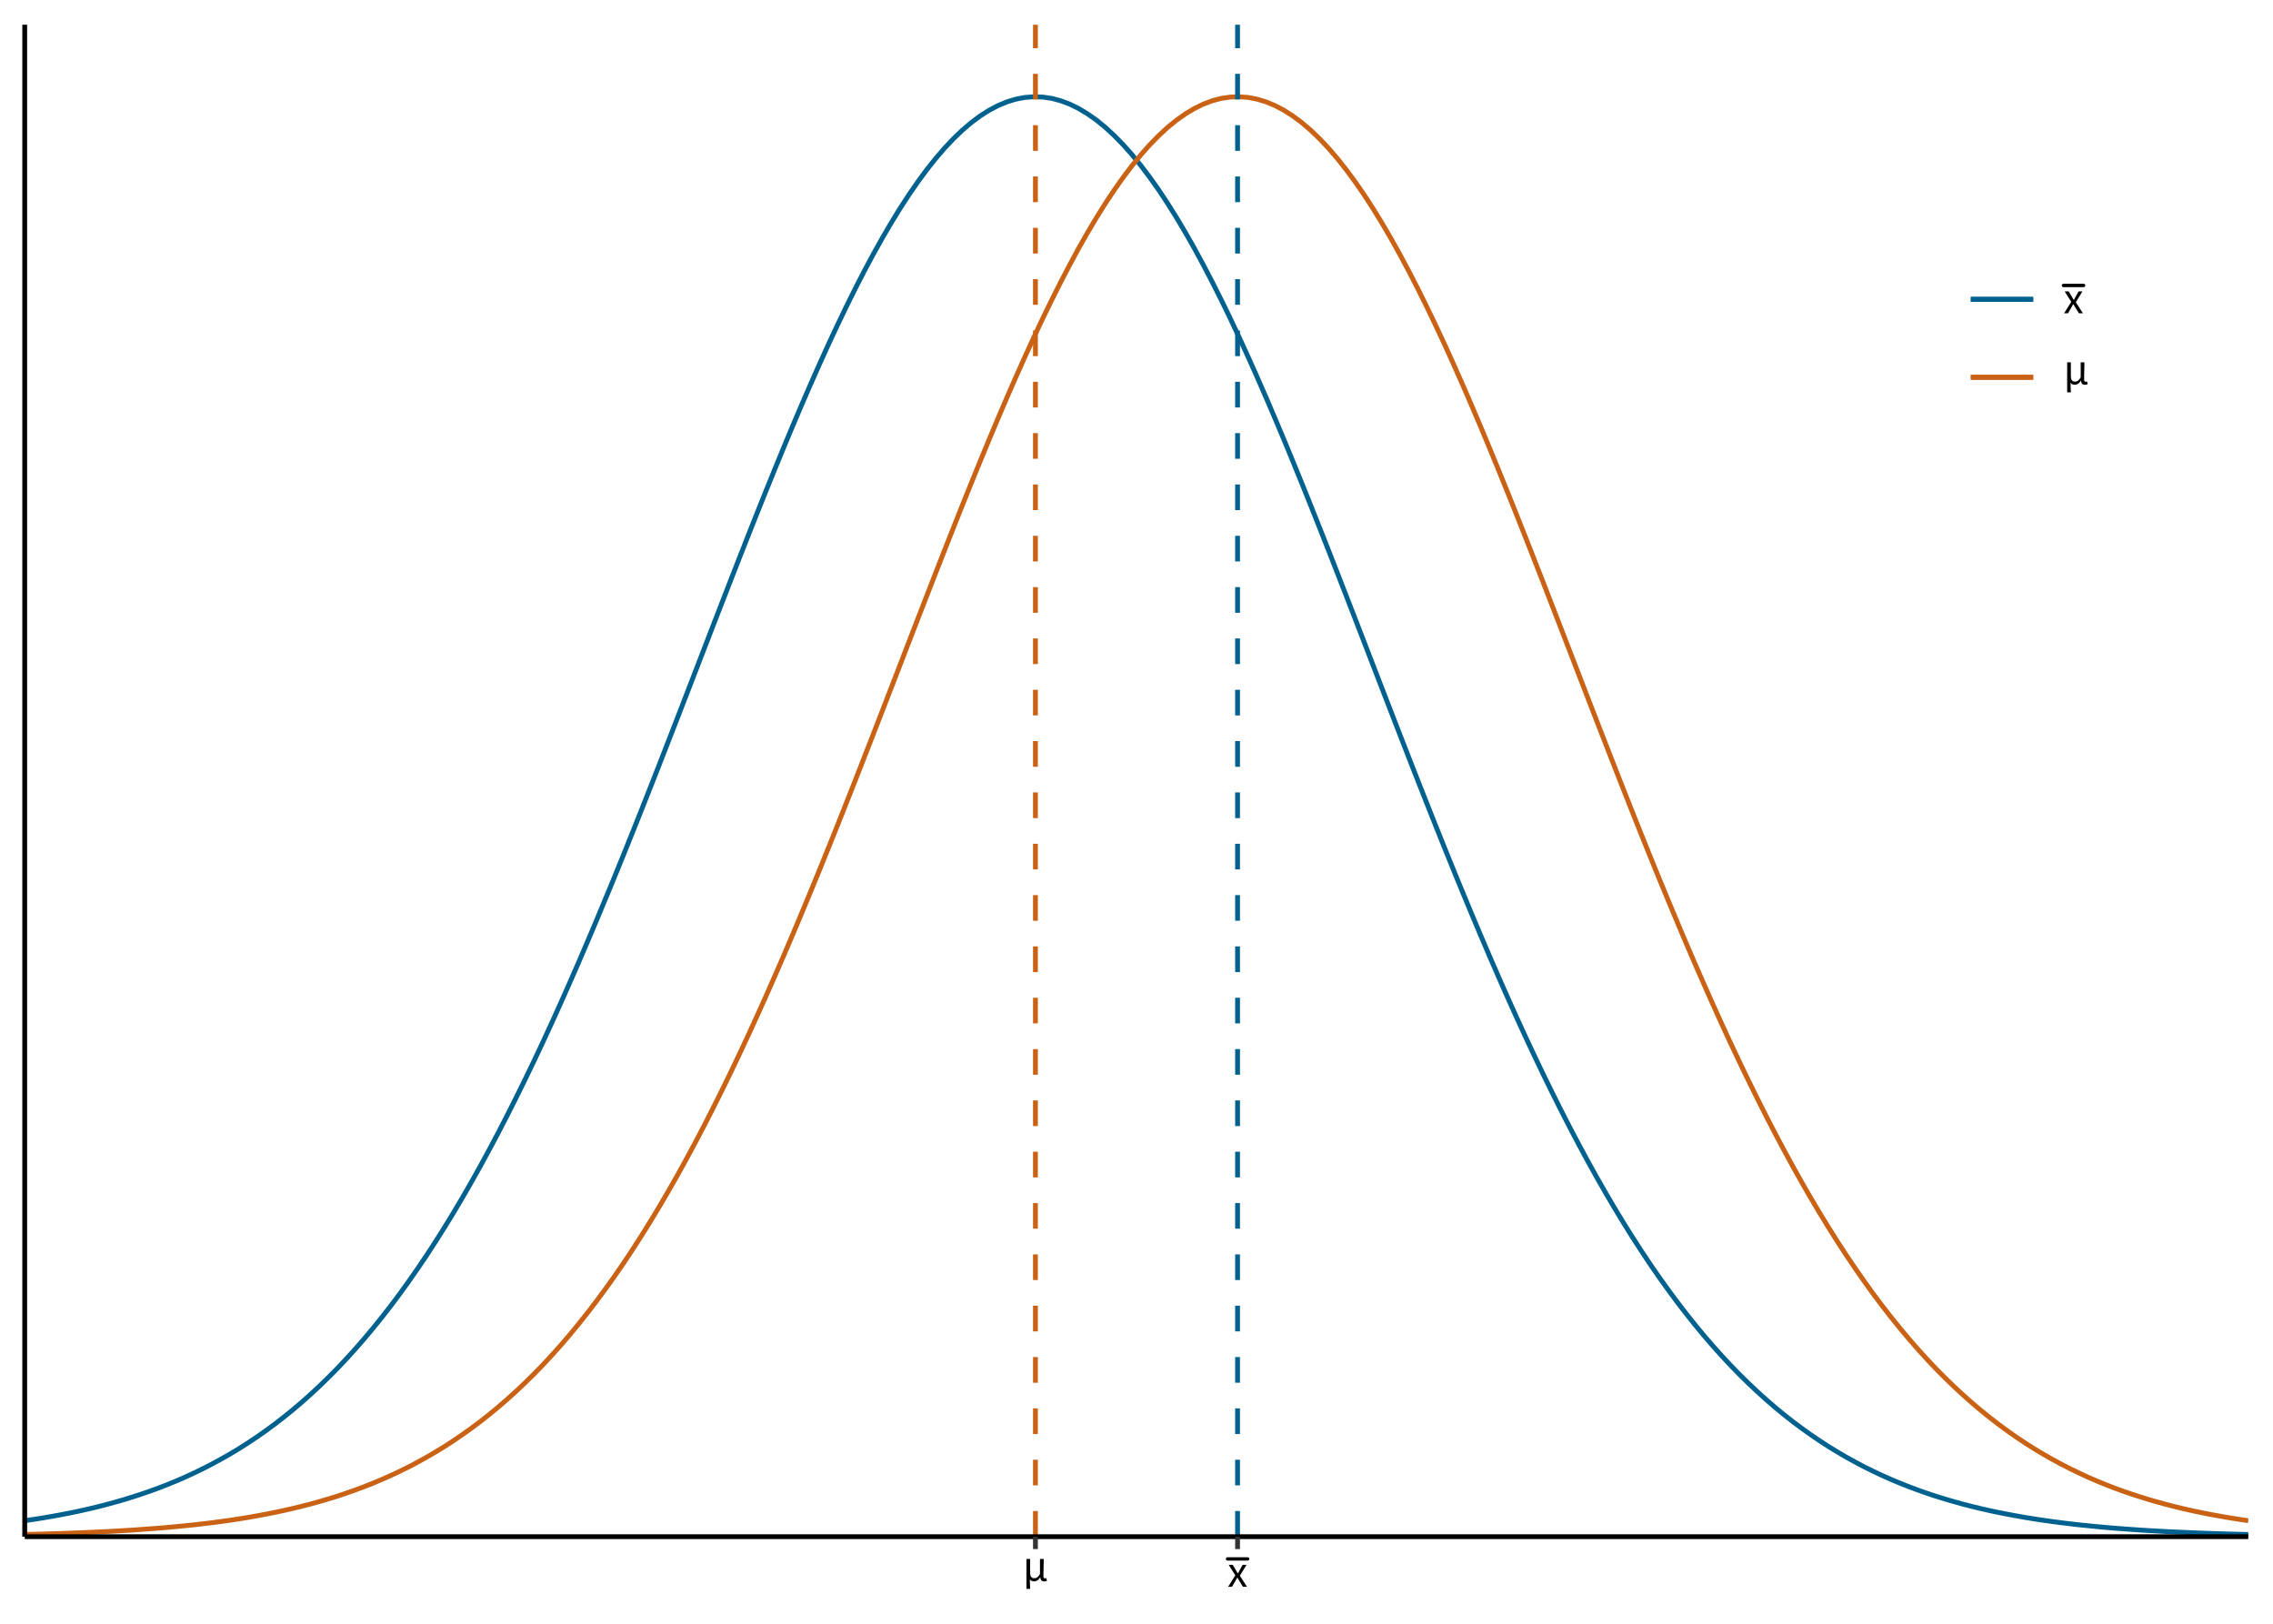 <?xml version='1.0' encoding='UTF-8' ?>
<svg xmlns='http://www.w3.org/2000/svg' xmlns:xlink='http://www.w3.org/1999/xlink' class='svglite' width='504.00pt' height='360.00pt' viewBox='0 0 504.00 360.00'>
<defs>
  <style type='text/css'><![CDATA[
    .svglite line, .svglite polyline, .svglite polygon, .svglite path, .svglite rect, .svglite circle {
      fill: none;
      stroke: #000000;
      stroke-linecap: round;
      stroke-linejoin: round;
      stroke-miterlimit: 10.00;
    }
  ]]></style>
</defs>
<rect width='100%' height='100%' style='stroke: none; fill: #FFFFFF;'/>
<defs>
  <clipPath id='cpMC4wMHw1MDQuMDB8MC4wMHwzNjAuMDA='>
    <rect x='0.00' y='0.00' width='504.00' height='360.00' />
  </clipPath>
</defs>
<g clip-path='url(#cpMC4wMHw1MDQuMDB8MC4wMHwzNjAuMDA=)'>
<rect x='0.00' y='0.00' width='504.00' height='360.00' style='stroke-width: 1.07; stroke: #FFFFFF; fill: #FFFFFF;' />
</g>
<defs>
  <clipPath id='cpNS40OHw0OTguNTJ8NS40OHwzNDAuNzA='>
    <rect x='5.48' y='5.48' width='493.04' height='335.22' />
  </clipPath>
</defs>
<g clip-path='url(#cpNS40OHw0OTguNTJ8NS40OHwzNDAuNzA=)'>
<rect x='5.48' y='5.48' width='493.04' height='335.22' style='stroke-width: 1.07; stroke: none; fill: #FFFFFF;' />
<polyline points='5.48,337.15 7.46,336.86 9.44,336.55 11.42,336.21 13.40,335.85 15.38,335.47 17.36,335.06 19.34,334.62 21.32,334.15 23.30,333.65 25.28,333.11 27.26,332.55 29.24,331.94 31.22,331.30 33.20,330.62 35.18,329.90 37.16,329.13 39.14,328.32 41.12,327.46 43.10,326.54 45.08,325.58 47.06,324.56 49.04,323.49 51.02,322.36 53.00,321.17 54.98,319.91 56.96,318.59 58.94,317.20 60.92,315.74 62.90,314.21 64.88,312.61 66.86,310.93 68.84,309.17 70.82,307.33 72.80,305.41 74.78,303.41 76.76,301.31 78.74,299.13 80.72,296.86 82.70,294.50 84.68,292.05 86.66,289.50 88.64,286.86 90.62,284.11 92.60,281.27 94.58,278.34 96.56,275.30 98.54,272.16 100.52,268.93 102.50,265.59 104.48,262.15 106.46,258.62 108.44,254.98 110.42,251.25 112.40,247.42 114.38,243.49 116.36,239.47 118.34,235.36 120.32,231.16 122.30,226.87 124.28,222.49 126.26,218.03 128.24,213.50 130.22,208.89 132.20,204.20 134.18,199.45 136.17,194.64 138.15,189.77 140.13,184.85 142.11,179.88 144.09,174.87 146.07,169.82 148.05,164.74 150.03,159.64 152.01,154.52 153.99,149.39 155.97,144.26 157.95,139.13 159.93,134.02 161.91,128.92 163.89,123.85 165.87,118.81 167.85,113.81 169.83,108.87 171.81,103.99 173.79,99.17 175.77,94.42 177.75,89.76 179.73,85.20 181.71,80.73 183.69,76.36 185.67,72.12 187.65,68.00 189.63,64.00 191.61,60.15 193.59,56.44 195.57,52.89 197.55,49.50 199.53,46.27 201.51,43.22 203.49,40.35 205.47,37.66 207.45,35.16 209.43,32.86 211.41,30.76 213.39,28.86 215.37,27.17 217.35,25.70 219.33,24.44 221.31,23.40 223.29,22.58 225.27,21.98 227.25,21.60 229.23,21.45 231.21,21.52 233.19,21.81 235.17,22.33 237.15,23.07 239.13,24.04 241.11,25.22 243.09,26.61 245.07,28.22 247.05,30.05 249.03,32.07 251.01,34.30 252.99,36.73 254.97,39.35 256.95,42.15 258.93,45.14 260.91,48.31 262.89,51.64 264.87,55.13 266.85,58.79 268.83,62.59 270.81,66.53 272.79,70.60 274.77,74.81 276.75,79.13 278.73,83.56 280.71,88.09 282.69,92.72 284.67,97.43 286.65,102.23 288.63,107.09 290.61,112.01 292.59,116.99 294.57,122.01 296.55,127.07 298.53,132.16 300.51,137.27 302.49,142.39 304.47,147.53 306.45,152.66 308.43,157.78 310.41,162.89 312.39,167.98 314.37,173.04 316.35,178.06 318.33,183.05 320.31,187.99 322.29,192.88 324.27,197.71 326.25,202.48 328.23,207.19 330.21,211.83 332.19,216.39 334.17,220.88 336.15,225.28 338.13,229.61 340.11,233.84 342.09,237.99 344.07,242.04 346.05,246.00 348.03,249.87 350.01,253.63 351.99,257.31 353.97,260.88 355.95,264.35 357.93,267.72 359.91,271.00 361.89,274.17 363.87,277.24 365.85,280.22 367.83,283.09 369.82,285.87 371.80,288.55 373.78,291.13 375.76,293.62 377.74,296.02 379.72,298.32 381.70,300.53 383.68,302.66 385.66,304.69 387.64,306.64 389.62,308.51 391.60,310.30 393.58,312.01 395.56,313.64 397.54,315.20 399.52,316.68 401.50,318.09 403.48,319.44 405.46,320.72 407.44,321.93 409.42,323.09 411.40,324.18 413.38,325.22 415.36,326.20 417.34,327.13 419.32,328.01 421.30,328.84 423.28,329.62 425.26,330.36 427.24,331.06 429.22,331.72 431.20,332.33 433.18,332.91 435.16,333.46 437.14,333.97 439.12,334.45 441.10,334.90 443.08,335.32 445.06,335.71 447.04,336.08 449.02,336.43 451.00,336.75 452.98,337.05 454.96,337.33 456.94,337.59 458.92,337.83 460.90,338.06 462.88,338.26 464.86,338.46 466.84,338.64 468.82,338.81 470.80,338.96 472.78,339.10 474.76,339.24 476.74,339.36 478.72,339.47 480.70,339.58 482.68,339.67 484.66,339.76 486.64,339.84 488.62,339.92 490.60,339.99 492.58,340.05 494.56,340.11 496.54,340.16 498.52,340.21 ' style='stroke-width: 1.07; stroke: #00618F; stroke-linecap: butt;' />
<polyline points='5.48,340.21 7.46,340.16 9.44,340.11 11.42,340.05 13.40,339.99 15.38,339.92 17.36,339.84 19.34,339.76 21.32,339.67 23.30,339.58 25.28,339.47 27.26,339.36 29.24,339.24 31.22,339.10 33.20,338.96 35.18,338.81 37.16,338.64 39.14,338.46 41.12,338.26 43.10,338.06 45.08,337.83 47.06,337.59 49.04,337.33 51.02,337.05 53.00,336.75 54.98,336.43 56.96,336.08 58.94,335.71 60.92,335.32 62.90,334.90 64.88,334.45 66.86,333.97 68.84,333.46 70.82,332.91 72.80,332.33 74.78,331.72 76.76,331.06 78.74,330.36 80.72,329.62 82.70,328.84 84.68,328.01 86.66,327.13 88.64,326.20 90.62,325.22 92.60,324.18 94.58,323.09 96.56,321.93 98.54,320.72 100.52,319.44 102.50,318.09 104.48,316.68 106.46,315.20 108.44,313.64 110.42,312.01 112.40,310.30 114.38,308.51 116.36,306.64 118.34,304.69 120.32,302.66 122.30,300.53 124.28,298.32 126.26,296.02 128.24,293.62 130.22,291.13 132.20,288.55 134.18,285.87 136.17,283.09 138.15,280.22 140.13,277.24 142.11,274.17 144.09,271.00 146.07,267.72 148.05,264.35 150.03,260.88 152.01,257.31 153.99,253.63 155.97,249.87 157.95,246.00 159.93,242.04 161.91,237.99 163.89,233.84 165.87,229.61 167.85,225.28 169.83,220.88 171.81,216.39 173.79,211.83 175.77,207.19 177.75,202.48 179.73,197.71 181.71,192.88 183.69,187.99 185.67,183.05 187.65,178.06 189.63,173.04 191.61,167.98 193.59,162.89 195.57,157.78 197.55,152.66 199.53,147.53 201.51,142.39 203.49,137.27 205.47,132.16 207.45,127.07 209.43,122.01 211.41,116.99 213.39,112.01 215.37,107.09 217.35,102.23 219.33,97.43 221.31,92.72 223.29,88.09 225.27,83.56 227.25,79.13 229.23,74.81 231.21,70.60 233.19,66.53 235.17,62.59 237.15,58.79 239.13,55.13 241.11,51.64 243.09,48.31 245.07,45.14 247.05,42.15 249.03,39.35 251.01,36.73 252.99,34.30 254.97,32.07 256.95,30.05 258.93,28.22 260.91,26.61 262.89,25.22 264.87,24.04 266.85,23.07 268.83,22.33 270.81,21.81 272.79,21.52 274.77,21.45 276.75,21.60 278.73,21.98 280.71,22.58 282.69,23.40 284.67,24.44 286.65,25.70 288.63,27.17 290.61,28.86 292.59,30.76 294.57,32.86 296.55,35.16 298.53,37.66 300.51,40.35 302.49,43.22 304.47,46.27 306.45,49.50 308.43,52.89 310.41,56.44 312.39,60.15 314.37,64.00 316.35,68.00 318.33,72.12 320.31,76.36 322.29,80.73 324.27,85.20 326.25,89.76 328.23,94.42 330.21,99.17 332.19,103.99 334.17,108.87 336.15,113.81 338.13,118.81 340.11,123.85 342.09,128.92 344.07,134.02 346.05,139.13 348.03,144.26 350.01,149.39 351.99,154.52 353.97,159.64 355.95,164.74 357.93,169.82 359.91,174.87 361.89,179.88 363.87,184.85 365.85,189.77 367.83,194.64 369.82,199.45 371.80,204.20 373.78,208.89 375.76,213.50 377.74,218.03 379.72,222.49 381.70,226.87 383.68,231.16 385.66,235.36 387.64,239.47 389.62,243.49 391.60,247.42 393.58,251.25 395.56,254.98 397.54,258.62 399.52,262.15 401.50,265.59 403.48,268.93 405.46,272.16 407.44,275.30 409.42,278.34 411.40,281.27 413.38,284.11 415.36,286.86 417.34,289.50 419.32,292.05 421.30,294.50 423.28,296.86 425.26,299.13 427.24,301.31 429.22,303.41 431.20,305.41 433.18,307.33 435.16,309.17 437.14,310.93 439.12,312.61 441.10,314.21 443.08,315.74 445.06,317.20 447.04,318.59 449.02,319.91 451.00,321.17 452.98,322.36 454.96,323.49 456.94,324.56 458.92,325.58 460.90,326.54 462.88,327.46 464.86,328.32 466.84,329.13 468.82,329.90 470.80,330.62 472.78,331.30 474.76,331.94 476.74,332.55 478.72,333.11 480.70,333.65 482.68,334.15 484.66,334.62 486.64,335.06 488.62,335.47 490.60,335.85 492.58,336.21 494.56,336.55 496.54,336.86 498.52,337.15 ' style='stroke-width: 1.07; stroke: #C96215; stroke-linecap: butt;' />
<line x1='229.59' y1='340.70' x2='229.59' y2='5.48' style='stroke-width: 1.07; stroke: #C96215; stroke-dasharray: 5.69,5.69; stroke-linecap: butt;' />
<line x1='274.41' y1='340.70' x2='274.41' y2='5.48' style='stroke-width: 1.07; stroke: #00618F; stroke-dasharray: 5.69,5.69; stroke-linecap: butt;' />
</g>
<g clip-path='url(#cpMC4wMHw1MDQuMDB8MC4wMHwzNjAuMDA=)'>
<polyline points='5.48,340.70 5.48,5.48 ' style='stroke-width: 1.07; stroke-linecap: butt;' />
<polyline points='5.48,340.70 498.52,340.70 ' style='stroke-width: 1.07; stroke-linecap: butt;' />
<polyline points='229.59,343.44 229.59,340.70 ' style='stroke-width: 1.07; stroke: #333333; stroke-linecap: butt;' />
<polyline points='274.41,343.44 274.41,340.70 ' style='stroke-width: 1.07; stroke: #333333; stroke-linecap: butt;' />
<path d='M 227.60 352.28 L 227.60 345.63 L 228.42 345.63 L 228.42 348.60 L 228.42 348.60 L 228.42 348.73 L 228.43 348.85 L 228.44 348.96 L 228.45 349.07 L 228.47 349.17 L 228.49 349.27 L 228.52 349.35 L 228.55 349.44 L 228.58 349.51 L 228.62 349.58 L 228.62 349.58 L 228.66 349.64 L 228.71 349.70 L 228.77 349.74 L 228.83 349.79 L 228.90 349.82 L 228.97 349.85 L 229.05 349.87 L 229.13 349.89 L 229.22 349.90 L 229.31 349.90 L 229.31 349.90 L 229.34 349.90 L 229.37 349.90 L 229.41 349.90 L 229.44 349.90 L 229.47 349.89 L 229.50 349.89 L 229.53 349.89 L 229.57 349.88 L 229.60 349.88 L 229.63 349.87 L 229.63 349.87 L 229.66 349.86 L 229.69 349.85 L 229.73 349.84 L 229.76 349.83 L 229.79 349.82 L 229.82 349.80 L 229.85 349.79 L 229.89 349.77 L 229.92 349.75 L 229.95 349.73 L 229.95 349.73 L 229.98 349.71 L 230.01 349.68 L 230.05 349.66 L 230.08 349.63 L 230.11 349.60 L 230.14 349.57 L 230.17 349.54 L 230.21 349.51 L 230.24 349.48 L 230.27 349.44 L 230.27 349.44 L 230.30 349.40 L 230.33 349.36 L 230.37 349.32 L 230.40 349.27 L 230.43 349.22 L 230.46 349.17 L 230.50 349.12 L 230.53 349.07 L 230.57 349.01 L 230.60 348.95 L 230.60 345.63 L 231.43 345.63 L 231.43 345.63 L 231.43 345.83 L 231.42 346.03 L 231.42 346.23 L 231.41 346.43 L 231.41 346.63 L 231.41 346.83 L 231.40 347.03 L 231.40 347.23 L 231.39 347.44 L 231.39 347.64 L 231.39 347.64 L 231.39 347.84 L 231.38 348.04 L 231.38 348.24 L 231.38 348.43 L 231.37 348.63 L 231.37 348.81 L 231.37 349.00 L 231.37 349.18 L 231.37 349.36 L 231.37 349.54 L 231.37 349.54 L 231.37 349.58 L 231.37 349.62 L 231.38 349.65 L 231.39 349.68 L 231.39 349.72 L 231.41 349.74 L 231.42 349.77 L 231.43 349.80 L 231.45 349.82 L 231.47 349.84 L 231.47 349.84 L 231.49 349.86 L 231.51 349.87 L 231.53 349.89 L 231.56 349.90 L 231.58 349.91 L 231.61 349.92 L 231.64 349.92 L 231.67 349.93 L 231.70 349.93 L 231.73 349.93 L 231.73 349.93 L 231.75 349.93 L 231.78 349.93 L 231.81 349.93 L 231.83 349.92 L 231.86 349.92 L 231.89 349.91 L 231.92 349.90 L 231.95 349.89 L 231.99 349.88 L 232.02 349.87 L 232.13 350.49 L 232.13 350.49 L 232.11 350.50 L 232.08 350.51 L 232.06 350.52 L 232.04 350.53 L 232.01 350.54 L 231.99 350.54 L 231.96 350.55 L 231.93 350.56 L 231.91 350.56 L 231.88 350.57 L 231.88 350.57 L 231.85 350.58 L 231.82 350.58 L 231.79 350.59 L 231.76 350.60 L 231.73 350.60 L 231.70 350.60 L 231.66 350.61 L 231.63 350.61 L 231.59 350.61 L 231.55 350.61 L 231.55 350.61 L 231.47 350.61 L 231.39 350.60 L 231.32 350.59 L 231.25 350.58 L 231.18 350.56 L 231.12 350.53 L 231.06 350.50 L 231.01 350.47 L 230.96 350.43 L 230.92 350.39 L 230.92 350.39 L 230.88 350.34 L 230.85 350.29 L 230.81 350.23 L 230.78 350.16 L 230.76 350.10 L 230.73 350.02 L 230.71 349.94 L 230.70 349.86 L 230.68 349.77 L 230.67 349.67 L 230.65 349.67 L 230.65 349.67 L 230.60 349.76 L 230.54 349.85 L 230.48 349.93 L 230.43 350.01 L 230.37 350.08 L 230.30 350.15 L 230.24 350.21 L 230.18 350.27 L 230.11 350.32 L 230.04 350.37 L 230.04 350.37 L 229.97 350.41 L 229.90 350.45 L 229.83 350.48 L 229.76 350.51 L 229.68 350.54 L 229.61 350.56 L 229.53 350.57 L 229.46 350.58 L 229.38 350.59 L 229.30 350.59 L 229.30 350.59 L 229.24 350.59 L 229.19 350.59 L 229.13 350.58 L 229.08 350.58 L 229.02 350.57 L 228.97 350.56 L 228.92 350.55 L 228.87 350.53 L 228.82 350.52 L 228.77 350.50 L 228.77 350.50 L 228.72 350.48 L 228.68 350.46 L 228.63 350.43 L 228.59 350.40 L 228.55 350.36 L 228.51 350.32 L 228.47 350.28 L 228.43 350.23 L 228.39 350.18 L 228.36 350.12 L 228.36 350.12 L 228.36 350.19 L 228.36 350.26 L 228.36 350.33 L 228.36 350.39 L 228.36 350.46 L 228.36 350.52 L 228.36 350.58 L 228.36 350.64 L 228.36 350.70 L 228.36 350.75 L 228.36 350.75 L 228.36 350.81 L 228.36 350.86 L 228.37 350.91 L 228.37 350.97 L 228.37 351.02 L 228.37 351.07 L 228.37 351.12 L 228.38 351.17 L 228.38 351.22 L 228.38 351.27 L 228.38 351.27 L 228.38 351.32 L 228.38 351.37 L 228.39 351.41 L 228.39 351.46 L 228.39 351.51 L 228.39 351.56 L 228.39 351.61 L 228.40 351.65 L 228.40 351.70 L 228.40 351.75 L 228.40 351.75 L 228.40 351.80 L 228.40 351.85 L 228.41 351.90 L 228.41 351.95 L 228.41 352.00 L 228.41 352.06 L 228.42 352.11 L 228.42 352.17 L 228.43 352.22 L 228.43 352.28 L 227.60 352.28 Z' style='fill-rule: evenodd; fill: #000000; stroke-width: 0.75; stroke: none;' />
<path d='M 272.32 351.80 L 273.91 349.26 L 272.44 346.94 L 273.33 346.94 L 273.98 348.01 L 273.98 348.01 L 274.00 348.05 L 274.03 348.09 L 274.05 348.13 L 274.07 348.17 L 274.09 348.22 L 274.12 348.26 L 274.14 348.30 L 274.16 348.34 L 274.19 348.38 L 274.21 348.42 L 274.21 348.42 L 274.24 348.46 L 274.26 348.50 L 274.28 348.54 L 274.31 348.58 L 274.33 348.62 L 274.36 348.66 L 274.38 348.70 L 274.41 348.74 L 274.44 348.78 L 274.46 348.82 L 274.50 348.82 L 274.50 348.82 L 274.52 348.78 L 274.54 348.74 L 274.57 348.70 L 274.59 348.66 L 274.61 348.62 L 274.63 348.58 L 274.65 348.54 L 274.68 348.50 L 274.70 348.46 L 274.72 348.42 L 274.72 348.42 L 274.74 348.38 L 274.76 348.34 L 274.79 348.30 L 274.81 348.26 L 274.83 348.22 L 274.85 348.17 L 274.87 348.13 L 274.90 348.09 L 274.92 348.05 L 274.94 348.01 L 275.53 346.94 L 276.39 346.94 L 274.92 349.35 L 276.50 351.80 L 275.61 351.80 L 274.90 350.67 L 274.90 350.67 L 274.87 350.63 L 274.85 350.58 L 274.82 350.54 L 274.80 350.50 L 274.77 350.45 L 274.74 350.41 L 274.72 350.36 L 274.69 350.32 L 274.67 350.28 L 274.64 350.23 L 274.64 350.23 L 274.61 350.19 L 274.59 350.14 L 274.56 350.10 L 274.54 350.06 L 274.51 350.02 L 274.48 349.97 L 274.45 349.93 L 274.43 349.89 L 274.40 349.84 L 274.37 349.80 L 274.33 349.80 L 274.33 349.80 L 274.31 349.84 L 274.28 349.89 L 274.25 349.93 L 274.23 349.97 L 274.20 350.02 L 274.18 350.06 L 274.15 350.10 L 274.13 350.14 L 274.11 350.19 L 274.08 350.23 L 274.08 350.23 L 274.06 350.27 L 274.03 350.32 L 274.01 350.36 L 273.98 350.40 L 273.96 350.45 L 273.94 350.49 L 273.91 350.54 L 273.89 350.58 L 273.86 350.63 L 273.84 350.67 L 273.18 351.80 L 272.32 351.80 Z' style='fill-rule: evenodd; fill: #000000; stroke-width: 0.75; stroke: none;' />
<polyline points='272.18,345.63 276.64,345.63 ' style='stroke-width: 0.75;' />
<rect x='429.80' y='47.27' width='38.84' height='50.50' style='stroke-width: 1.07; stroke: none; fill: #FFFFFF;' />
<line x1='437.00' y1='66.37' x2='450.83' y2='66.37' style='stroke-width: 1.07; stroke: #00618F; stroke-linecap: butt;' />
<line x1='437.00' y1='66.37' x2='450.83' y2='66.37' style='stroke-width: 1.07; stroke: #00618F; stroke-linecap: butt;' />
<line x1='437.00' y1='83.65' x2='450.83' y2='83.65' style='stroke-width: 1.07; stroke: #C96215; stroke-linecap: butt;' />
<line x1='437.00' y1='83.65' x2='450.83' y2='83.65' style='stroke-width: 1.07; stroke: #C96215; stroke-linecap: butt;' />
<path d='M 457.68 69.46 L 459.27 66.92 L 457.80 64.60 L 458.69 64.60 L 459.34 65.67 L 459.34 65.67 L 459.36 65.71 L 459.38 65.75 L 459.40 65.79 L 459.43 65.83 L 459.45 65.87 L 459.47 65.91 L 459.50 65.95 L 459.52 66.00 L 459.54 66.04 L 459.57 66.08 L 459.57 66.08 L 459.59 66.12 L 459.62 66.16 L 459.64 66.20 L 459.66 66.24 L 459.69 66.28 L 459.71 66.32 L 459.74 66.36 L 459.77 66.40 L 459.79 66.44 L 459.82 66.48 L 459.86 66.48 L 459.86 66.48 L 459.88 66.44 L 459.90 66.40 L 459.92 66.36 L 459.95 66.32 L 459.97 66.28 L 459.99 66.24 L 460.01 66.20 L 460.03 66.16 L 460.06 66.12 L 460.08 66.08 L 460.08 66.08 L 460.10 66.04 L 460.12 66.00 L 460.14 65.95 L 460.17 65.91 L 460.19 65.87 L 460.21 65.83 L 460.23 65.79 L 460.25 65.75 L 460.28 65.71 L 460.30 65.67 L 460.89 64.60 L 461.75 64.60 L 460.28 67.01 L 461.86 69.46 L 460.97 69.46 L 460.26 68.33 L 460.26 68.33 L 460.23 68.29 L 460.21 68.24 L 460.18 68.20 L 460.15 68.15 L 460.13 68.11 L 460.10 68.07 L 460.08 68.02 L 460.05 67.98 L 460.02 67.93 L 460.00 67.89 L 460.00 67.89 L 459.97 67.85 L 459.94 67.80 L 459.92 67.76 L 459.89 67.72 L 459.86 67.67 L 459.84 67.63 L 459.81 67.59 L 459.78 67.54 L 459.75 67.50 L 459.73 67.46 L 459.69 67.46 L 459.69 67.46 L 459.66 67.50 L 459.64 67.54 L 459.61 67.59 L 459.58 67.63 L 459.56 67.67 L 459.53 67.72 L 459.51 67.76 L 459.49 67.80 L 459.46 67.85 L 459.44 67.89 L 459.44 67.89 L 459.41 67.93 L 459.39 67.97 L 459.37 68.02 L 459.34 68.06 L 459.32 68.11 L 459.29 68.15 L 459.27 68.19 L 459.25 68.24 L 459.22 68.28 L 459.20 68.33 L 458.54 69.46 L 457.68 69.46 Z' style='fill-rule: evenodd; fill: #000000; stroke-width: 0.75; stroke: none;' />
<polyline points='457.54,63.29 462.00,63.29 ' style='stroke-width: 0.75;' />
<path d='M 458.36 86.98 L 458.36 80.33 L 459.18 80.33 L 459.18 83.30 L 459.18 83.30 L 459.18 83.43 L 459.19 83.55 L 459.20 83.66 L 459.21 83.77 L 459.23 83.87 L 459.25 83.96 L 459.28 84.05 L 459.31 84.13 L 459.34 84.21 L 459.38 84.28 L 459.38 84.28 L 459.42 84.34 L 459.47 84.39 L 459.53 84.44 L 459.59 84.48 L 459.65 84.52 L 459.73 84.55 L 459.80 84.57 L 459.89 84.59 L 459.97 84.60 L 460.07 84.60 L 460.07 84.60 L 460.10 84.60 L 460.13 84.60 L 460.16 84.60 L 460.20 84.59 L 460.23 84.59 L 460.26 84.59 L 460.29 84.58 L 460.32 84.58 L 460.36 84.57 L 460.39 84.57 L 460.39 84.57 L 460.42 84.56 L 460.45 84.55 L 460.48 84.54 L 460.52 84.53 L 460.55 84.51 L 460.58 84.50 L 460.61 84.48 L 460.64 84.47 L 460.68 84.45 L 460.71 84.43 L 460.71 84.43 L 460.74 84.41 L 460.77 84.38 L 460.80 84.36 L 460.84 84.33 L 460.87 84.30 L 460.90 84.27 L 460.93 84.24 L 460.96 84.21 L 461.00 84.17 L 461.03 84.14 L 461.03 84.14 L 461.06 84.10 L 461.09 84.06 L 461.12 84.02 L 461.16 83.97 L 461.19 83.92 L 461.22 83.87 L 461.26 83.82 L 461.29 83.76 L 461.32 83.71 L 461.36 83.65 L 461.36 80.33 L 462.19 80.33 L 462.19 80.33 L 462.18 80.53 L 462.18 80.73 L 462.18 80.93 L 462.17 81.13 L 462.17 81.33 L 462.16 81.53 L 462.16 81.73 L 462.16 81.93 L 462.15 82.14 L 462.15 82.34 L 462.15 82.34 L 462.14 82.54 L 462.14 82.74 L 462.14 82.94 L 462.13 83.13 L 462.13 83.32 L 462.13 83.51 L 462.13 83.70 L 462.13 83.88 L 462.13 84.06 L 462.13 84.24 L 462.13 84.24 L 462.13 84.28 L 462.13 84.32 L 462.14 84.35 L 462.14 84.38 L 462.15 84.41 L 462.16 84.44 L 462.18 84.47 L 462.19 84.50 L 462.21 84.52 L 462.23 84.54 L 462.23 84.54 L 462.25 84.56 L 462.27 84.57 L 462.29 84.58 L 462.32 84.60 L 462.34 84.61 L 462.37 84.61 L 462.40 84.62 L 462.43 84.63 L 462.46 84.63 L 462.49 84.63 L 462.49 84.63 L 462.51 84.63 L 462.54 84.63 L 462.56 84.62 L 462.59 84.62 L 462.62 84.61 L 462.65 84.61 L 462.68 84.60 L 462.71 84.59 L 462.74 84.58 L 462.78 84.57 L 462.89 85.19 L 462.89 85.19 L 462.86 85.20 L 462.84 85.21 L 462.82 85.22 L 462.79 85.23 L 462.77 85.23 L 462.74 85.24 L 462.72 85.25 L 462.69 85.26 L 462.66 85.26 L 462.64 85.27 L 462.64 85.27 L 462.61 85.28 L 462.58 85.28 L 462.55 85.29 L 462.52 85.29 L 462.49 85.30 L 462.46 85.30 L 462.42 85.31 L 462.38 85.31 L 462.35 85.31 L 462.31 85.31 L 462.31 85.31 L 462.23 85.31 L 462.15 85.30 L 462.07 85.29 L 462.00 85.27 L 461.94 85.25 L 461.88 85.23 L 461.82 85.20 L 461.77 85.17 L 461.72 85.13 L 461.68 85.09 L 461.68 85.09 L 461.64 85.04 L 461.60 84.99 L 461.57 84.93 L 461.54 84.86 L 461.51 84.79 L 461.49 84.72 L 461.47 84.64 L 461.45 84.55 L 461.44 84.46 L 461.43 84.37 L 461.41 84.37 L 461.41 84.37 L 461.35 84.46 L 461.30 84.55 L 461.24 84.63 L 461.18 84.71 L 461.12 84.78 L 461.06 84.85 L 461.00 84.91 L 460.93 84.97 L 460.87 85.02 L 460.80 85.07 L 460.80 85.07 L 460.73 85.11 L 460.66 85.15 L 460.59 85.18 L 460.52 85.21 L 460.44 85.23 L 460.37 85.25 L 460.29 85.27 L 460.21 85.28 L 460.14 85.29 L 460.06 85.29 L 460.06 85.29 L 460.00 85.29 L 459.94 85.29 L 459.89 85.28 L 459.83 85.27 L 459.78 85.27 L 459.73 85.26 L 459.68 85.24 L 459.63 85.23 L 459.58 85.22 L 459.53 85.20 L 459.53 85.20 L 459.48 85.18 L 459.43 85.16 L 459.39 85.13 L 459.35 85.10 L 459.30 85.06 L 459.26 85.02 L 459.23 84.98 L 459.19 84.93 L 459.15 84.88 L 459.12 84.82 L 459.12 84.82 L 459.12 84.89 L 459.12 84.96 L 459.12 85.03 L 459.12 85.09 L 459.12 85.16 L 459.12 85.22 L 459.12 85.28 L 459.12 85.34 L 459.12 85.39 L 459.12 85.45 L 459.12 85.45 L 459.12 85.50 L 459.12 85.56 L 459.12 85.61 L 459.13 85.67 L 459.13 85.72 L 459.13 85.77 L 459.13 85.82 L 459.13 85.87 L 459.14 85.92 L 459.14 85.97 L 459.14 85.97 L 459.14 86.02 L 459.14 86.07 L 459.14 86.11 L 459.15 86.16 L 459.15 86.21 L 459.15 86.26 L 459.15 86.31 L 459.15 86.35 L 459.16 86.40 L 459.16 86.45 L 459.16 86.45 L 459.16 86.50 L 459.16 86.55 L 459.16 86.60 L 459.17 86.65 L 459.17 86.70 L 459.17 86.76 L 459.18 86.81 L 459.18 86.87 L 459.18 86.92 L 459.19 86.98 L 458.36 86.98 Z' style='fill-rule: evenodd; fill: #000000; stroke-width: 0.75; stroke: none;' />
</g>
</svg>
